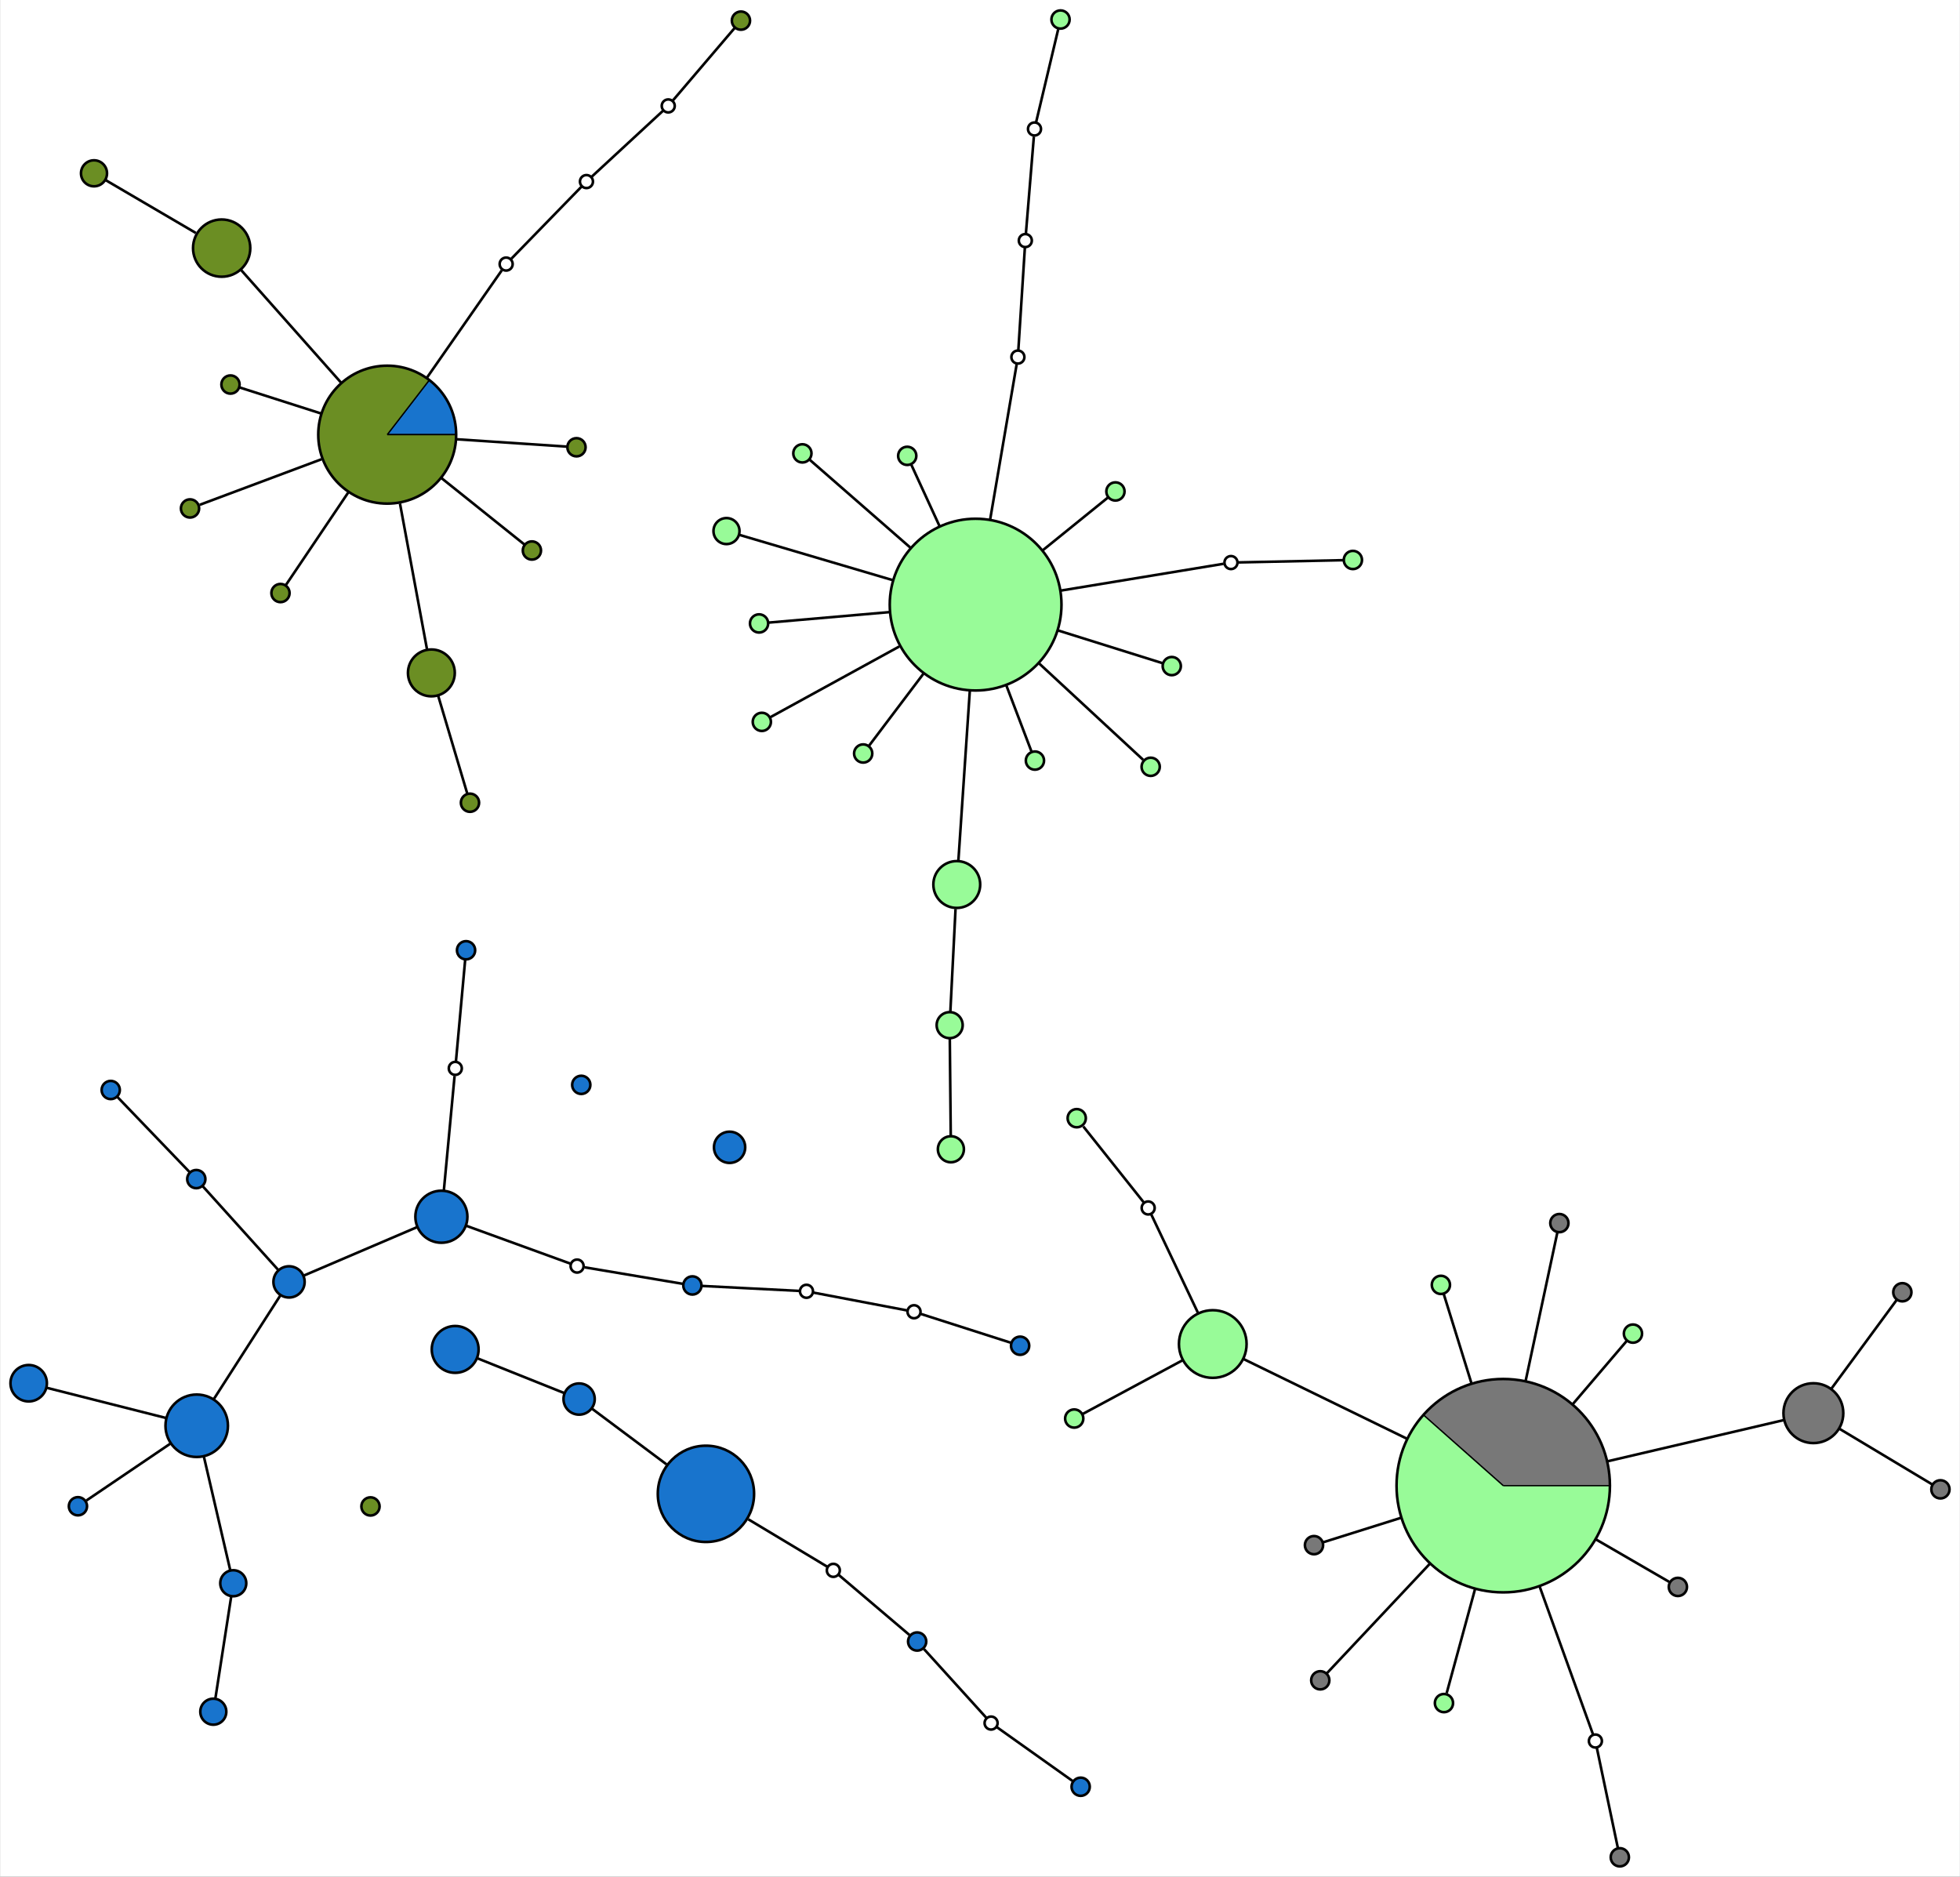 <?xml version="1.0" encoding="UTF-8" standalone="no"?>
<!DOCTYPE svg PUBLIC "-//W3C//DTD SVG 1.1//EN"
 "http://www.w3.org/Graphics/SVG/1.1/DTD/svg11.dtd">
<!-- Generated by graphviz version 2.38.0 (20140413.2041)
 -->
<!-- Title: %3 Pages: 1 -->
<svg width="753pt" height="721pt"
 viewBox="0.00 0.00 753.17 721.21" xmlns="http://www.w3.org/2000/svg" xmlns:xlink="http://www.w3.org/1999/xlink">
<rect x="0.00" y="0.00" width="753.17" height="721.21" fill="#333333" stroke="none"/>
<g id="graph0" class="graph" transform="scale(1 1) rotate(0) translate(220.351 500.881)">
<title>%3</title>
<polygon fill="white" stroke="none" points="-220.351,220.327 -220.351,-500.881 532.823,-500.881 532.823,220.327 -220.351,220.327"/>
<!-- 0 -->
<g id="node1" class="node"><title>0</title>
<ellipse fill="palegreen" stroke="black" cx="154.548" cy="-268.542" rx="33" ry="33"/>
</g>
<!-- 1 -->
<g id="node2" class="node"><title>1</title>
<ellipse fill="palegreen" stroke="black" cx="229.929" cy="-244.923" rx="3.5" ry="3.5"/>
</g>
<!-- 0&#45;&#45;1 -->
<g id="edge1" class="edge"><title>0&#45;&#45;1</title>
<path fill="none" stroke="black" d="M186.079,-258.663C201.894,-253.707 219.196,-248.286 226.438,-246.017"/>
</g>
<!-- anon_0_15_0 -->
<g id="node63" class="node"><title>anon_0_15_0</title>
<ellipse fill="white" stroke="black" cx="170.796" cy="-363.665" rx="2.5" ry="2.5"/>
</g>
<!-- 0&#45;&#45;anon_0_15_0 -->
<g id="edge2" class="edge"><title>0&#45;&#45;anon_0_15_0</title>
<path fill="none" stroke="black" d="M160.14,-301.278C164.032,-324.064 168.786,-351.895 170.305,-360.789"/>
</g>
<!-- 2 -->
<g id="node3" class="node"><title>2</title>
<path fill="#787878" stroke="black" stroke-width="0.5" d="M357.31,70.026C357.31,70.026 398.31,70.026 398.31,70.026 398.31,68.994 398.271,67.962 398.193,66.933 398.116,65.903 397.999,64.877 397.844,63.857 397.688,62.837 397.494,61.822 397.263,60.816 397.031,59.811 396.761,58.814 396.454,57.828 396.147,56.843 395.803,55.869 395.422,54.91 395.041,53.95 394.625,53.006 394.173,52.078 393.721,51.15 393.234,50.239 392.714,49.347 392.193,48.456 391.639,47.585 391.053,46.735 390.466,45.886 389.848,45.059 389.199,44.256 388.55,43.453 387.872,42.675 387.164,41.923 386.457,41.172 385.721,40.447 384.959,39.751 384.197,39.055 383.408,38.388 382.596,37.752 381.783,37.115 380.947,36.509 380.089,35.936 379.23,35.362 378.351,34.821 377.452,34.314 376.553,33.807 375.635,33.334 374.7,32.897 373.765,32.459 372.814,32.056 371.849,31.69 370.884,31.324 369.905,30.995 368.915,30.703 367.925,30.41 366.925,30.156 365.915,29.939 364.906,29.723 363.889,29.544 362.866,29.404 361.844,29.264 360.816,29.163 359.786,29.101 358.755,29.038 357.723,29.015 356.691,29.031 355.659,29.046 354.628,29.101 353.6,29.194 352.572,29.288 351.548,29.42 350.53,29.59 349.512,29.761 348.501,29.97 347.498,30.217 346.496,30.464 345.504,30.749 344.523,31.071 343.542,31.393 342.574,31.752 341.62,32.147 340.667,32.542 339.728,32.973 338.807,33.439 337.886,33.904 336.983,34.405 336.099,34.939 335.216,35.473 334.353,36.04 333.513,36.639 332.672,37.238 331.855,37.869 331.062,38.53 330.269,39.191 329.501,39.881 328.76,40.6 328.019,41.319 327.306,42.065 326.621,42.838 326.621,42.838 357.31,70.026 357.31,70.026"/>
<path fill="palegreen" stroke="black" stroke-width="0.5" d="M357.31,70.026C357.31,70.026 326.621,42.838 326.621,42.838 325.526,44.074 324.506,45.376 323.568,46.735 322.63,48.095 321.774,49.51 321.007,50.972 320.239,52.435 319.56,53.943 318.975,55.487 318.389,57.032 317.897,58.61 317.502,60.214 317.106,61.818 316.808,63.444 316.609,65.084 316.41,66.724 316.31,68.374 316.31,70.026 316.31,71.678 316.41,73.328 316.609,74.968 316.808,76.608 317.106,78.234 317.502,79.838 317.897,81.442 318.389,83.02 318.975,84.565 319.56,86.109 320.239,87.617 321.007,89.08 321.774,90.542 322.63,91.957 323.568,93.317 324.506,94.676 325.526,95.978 326.621,97.214 327.717,98.45 328.886,99.62 330.122,100.715 331.359,101.81 332.66,102.83 334.02,103.768 335.379,104.707 336.794,105.562 338.257,106.33 339.719,107.097 341.227,107.776 342.771,108.362 344.316,108.947 345.894,109.439 347.498,109.835 349.102,110.23 350.728,110.528 352.368,110.727 354.008,110.926 355.658,111.026 357.31,111.026 358.962,111.026 360.612,110.926 362.252,110.727 363.892,110.528 365.518,110.23 367.122,109.835 368.726,109.439 370.305,108.947 371.849,108.362 373.394,107.776 374.901,107.097 376.364,106.33 377.827,105.562 379.241,104.707 380.601,103.768 381.96,102.83 383.262,101.81 384.498,100.715 385.735,99.62 386.904,98.45 387.999,97.214 389.095,95.978 390.114,94.676 391.053,93.317 391.991,91.957 392.846,90.542 393.614,89.08 394.382,87.617 395.06,86.109 395.646,84.565 396.232,83.02 396.724,81.442 397.119,79.838 397.514,78.234 397.812,76.608 398.011,74.968 398.21,73.328 398.31,71.678 398.31,70.026 398.31,70.026 357.31,70.026 357.31,70.026"/>
<ellipse fill="none" stroke="black" cx="357.31" cy="70.026" rx="41" ry="41"/>
</g>
<!-- 4 -->
<g id="node5" class="node"><title>4</title>
<ellipse fill="palegreen" stroke="black" cx="245.685" cy="15.595" rx="13" ry="13"/>
</g>
<!-- 2&#45;&#45;4 -->
<g id="edge6" class="edge"><title>2&#45;&#45;4</title>
<path fill="none" stroke="black" d="M320.451,52.052C298.605,41.4 272.364,28.605 257.495,21.354"/>
</g>
<!-- 13 -->
<g id="node14" class="node"><title>13</title>
<ellipse fill="palegreen" stroke="black" cx="334.531" cy="153.566" rx="3.5" ry="3.5"/>
</g>
<!-- 2&#45;&#45;13 -->
<g id="edge7" class="edge"><title>2&#45;&#45;13</title>
<path fill="none" stroke="black" d="M346.454,109.838C342.054,125.976 337.547,142.504 335.569,149.759"/>
</g>
<!-- 17 -->
<g id="node18" class="node"><title>17</title>
<ellipse fill="palegreen" stroke="black" cx="407.163" cy="11.587" rx="3.5" ry="3.5"/>
</g>
<!-- 2&#45;&#45;17 -->
<g id="edge8" class="edge"><title>2&#45;&#45;17</title>
<path fill="none" stroke="black" d="M383.988,38.754C392.508,28.767 400.753,19.102 404.717,14.456"/>
</g>
<!-- 19 -->
<g id="node20" class="node"><title>19</title>
<ellipse fill="palegreen" stroke="black" cx="333.356" cy="-7.135" rx="3.5" ry="3.5"/>
</g>
<!-- 2&#45;&#45;19 -->
<g id="edge9" class="edge"><title>2&#45;&#45;19</title>
<path fill="none" stroke="black" d="M345.052,30.541C340.724,16.6 336.445,2.816 334.477,-3.523"/>
</g>
<!-- 23 -->
<g id="node24" class="node"><title>23</title>
<ellipse fill="#787878" stroke="black" cx="476.498" cy="42.162" rx="11.5" ry="11.5"/>
</g>
<!-- 2&#45;&#45;23 -->
<g id="edge10" class="edge"><title>2&#45;&#45;23</title>
<path fill="none" stroke="black" d="M397.33,60.67C421.135,55.105 449.627,48.444 465.111,44.825"/>
</g>
<!-- 24 -->
<g id="node25" class="node"><title>24</title>
<ellipse fill="#787878" stroke="black" cx="286.998" cy="144.816" rx="3.5" ry="3.5"/>
</g>
<!-- 2&#45;&#45;24 -->
<g id="edge11" class="edge"><title>2&#45;&#45;24</title>
<path fill="none" stroke="black" d="M329.117,100.015C313.529,116.596 296.039,135.2 289.576,142.074"/>
</g>
<!-- 27 -->
<g id="node28" class="node"><title>27</title>
<ellipse fill="#787878" stroke="black" cx="284.588" cy="92.879" rx="3.5" ry="3.5"/>
</g>
<!-- 2&#45;&#45;27 -->
<g id="edge12" class="edge"><title>2&#45;&#45;27</title>
<path fill="none" stroke="black" d="M317.969,82.389C305.654,86.259 293.797,89.985 288.102,91.775"/>
</g>
<!-- 28 -->
<g id="node29" class="node"><title>28</title>
<ellipse fill="#787878" stroke="black" cx="424.426" cy="108.932" rx="3.5" ry="3.5"/>
</g>
<!-- 2&#45;&#45;28 -->
<g id="edge13" class="edge"><title>2&#45;&#45;28</title>
<path fill="none" stroke="black" d="M392.834,90.618C404.405,97.326 415.663,103.852 421.081,106.992"/>
</g>
<!-- 29 -->
<g id="node30" class="node"><title>29</title>
<ellipse fill="#787878" stroke="black" cx="378.882" cy="-30.873" rx="3.5" ry="3.5"/>
</g>
<!-- 2&#45;&#45;29 -->
<g id="edge14" class="edge"><title>2&#45;&#45;29</title>
<path fill="none" stroke="black" d="M365.898,29.858C370.739,7.216 376.197,-18.311 378.144,-27.419"/>
</g>
<!-- 3 -->
<g id="node4" class="node"><title>3</title>
<ellipse fill="palegreen" stroke="black" cx="111.342" cy="-211.335" rx="3.5" ry="3.5"/>
</g>
<!-- 3&#45;&#45;0 -->
<g id="edge15" class="edge"><title>3&#45;&#45;0</title>
<path fill="none" stroke="black" d="M113.665,-214.411C117.661,-219.702 126.206,-231.016 134.455,-241.938"/>
</g>
<!-- 21 -->
<g id="node22" class="node"><title>21</title>
<ellipse fill="palegreen" stroke="black" cx="192.442" cy="44.224" rx="3.5" ry="3.5"/>
</g>
<!-- 4&#45;&#45;21 -->
<g id="edge16" class="edge"><title>4&#45;&#45;21</title>
<path fill="none" stroke="black" d="M234.132,21.807C221.898,28.385 203.334,38.367 195.798,42.419"/>
</g>
<!-- 5 -->
<g id="node6" class="node"><title>5</title>
<ellipse fill="palegreen" stroke="black" cx="87.976" cy="-326.663" rx="3.5" ry="3.5"/>
</g>
<!-- 5&#45;&#45;0 -->
<g id="edge17" class="edge"><title>5&#45;&#45;0</title>
<path fill="none" stroke="black" d="M90.836,-324.166C97.506,-318.343 114.65,-303.376 129.475,-290.433"/>
</g>
<!-- 6 -->
<g id="node7" class="node"><title>6</title>
<ellipse fill="palegreen" stroke="black" cx="299.536" cy="-285.697" rx="3.5" ry="3.5"/>
</g>
<!-- anon_6_0_0 -->
<g id="node66" class="node"><title>anon_6_0_0</title>
<ellipse fill="white" stroke="black" cx="252.682" cy="-284.702" rx="2.5" ry="2.5"/>
</g>
<!-- 6&#45;&#45;anon_6_0_0 -->
<g id="edge18" class="edge"><title>6&#45;&#45;anon_6_0_0</title>
<path fill="none" stroke="black" d="M295.86,-285.619C286.713,-285.424 263.104,-284.923 255.259,-284.756"/>
</g>
<!-- 7 -->
<g id="node8" class="node"><title>7</title>
<ellipse fill="palegreen" stroke="black" cx="58.811" cy="-296.804" rx="5" ry="5"/>
</g>
<!-- 7&#45;&#45;0 -->
<g id="edge20" class="edge"><title>7&#45;&#45;0</title>
<path fill="none" stroke="black" d="M63.69,-295.364C74.436,-292.192 100.907,-284.378 122.521,-277.997"/>
</g>
<!-- 8 -->
<g id="node9" class="node"><title>8</title>
<ellipse fill="palegreen" stroke="black" cx="144.576" cy="-106.942" rx="5" ry="5"/>
</g>
<!-- 9 -->
<g id="node10" class="node"><title>9</title>
<ellipse fill="palegreen" stroke="black" cx="147.309" cy="-160.984" rx="9" ry="9"/>
</g>
<!-- 9&#45;&#45;0 -->
<g id="edge21" class="edge"><title>9&#45;&#45;0</title>
<path fill="none" stroke="black" d="M147.926,-170.155C148.891,-184.481 150.801,-212.873 152.324,-235.49"/>
</g>
<!-- 9&#45;&#45;8 -->
<g id="edge22" class="edge"><title>9&#45;&#45;8</title>
<path fill="none" stroke="black" d="M146.833,-151.571C146.252,-140.079 145.29,-121.062 144.833,-112.02"/>
</g>
<!-- 10 -->
<g id="node11" class="node"><title>10</title>
<ellipse fill="palegreen" stroke="black" cx="72.393" cy="-223.483" rx="3.5" ry="3.5"/>
</g>
<!-- 10&#45;&#45;0 -->
<g id="edge23" class="edge"><title>10&#45;&#45;0</title>
<path fill="none" stroke="black" d="M75.513,-225.194C83.662,-229.663 106.262,-242.059 125.218,-252.456"/>
</g>
<!-- 11 -->
<g id="node12" class="node"><title>11</title>
<ellipse fill="palegreen" stroke="black" cx="221.826" cy="-206.221" rx="3.5" ry="3.5"/>
</g>
<!-- 11&#45;&#45;0 -->
<g id="edge24" class="edge"><title>11&#45;&#45;0</title>
<path fill="none" stroke="black" d="M218.935,-208.899C212.044,-215.282 194.088,-231.915 178.884,-245.999"/>
</g>
<!-- 12 -->
<g id="node13" class="node"><title>12</title>
<ellipse fill="palegreen" stroke="black" cx="145.045" cy="-59.253" rx="5" ry="5"/>
</g>
<!-- 12&#45;&#45;8 -->
<g id="edge25" class="edge"><title>12&#45;&#45;8</title>
<path fill="none" stroke="black" d="M144.995,-64.356C144.905,-73.487 144.718,-92.522 144.627,-101.731"/>
</g>
<!-- 14 -->
<g id="node15" class="node"><title>14</title>
<ellipse fill="palegreen" stroke="black" cx="71.329" cy="-261.312" rx="3.5" ry="3.5"/>
</g>
<!-- 14&#45;&#45;0 -->
<g id="edge26" class="edge"><title>14&#45;&#45;0</title>
<path fill="none" stroke="black" d="M74.905,-261.623C82.994,-262.325 103.405,-264.099 121.538,-265.674"/>
</g>
<!-- 15 -->
<g id="node16" class="node"><title>15</title>
<ellipse fill="palegreen" stroke="black" cx="187.18" cy="-493.381" rx="3.5" ry="3.5"/>
</g>
<!-- 16 -->
<g id="node17" class="node"><title>16</title>
<ellipse fill="palegreen" stroke="black" cx="193.407" cy="-71.192" rx="3.5" ry="3.5"/>
</g>
<!-- anon_16_4_0 -->
<g id="node67" class="node"><title>anon_16_4_0</title>
<ellipse fill="white" stroke="black" cx="220.861" cy="-36.694" rx="2.5" ry="2.5"/>
</g>
<!-- 16&#45;&#45;anon_16_4_0 -->
<g id="edge27" class="edge"><title>16&#45;&#45;anon_16_4_0</title>
<path fill="none" stroke="black" d="M195.94,-68.008C201.462,-61.069 214.463,-44.734 219.144,-38.852"/>
</g>
<!-- 18 -->
<g id="node19" class="node"><title>18</title>
<ellipse fill="palegreen" stroke="black" cx="208.282" cy="-312.028" rx="3.5" ry="3.5"/>
</g>
<!-- 18&#45;&#45;0 -->
<g id="edge29" class="edge"><title>18&#45;&#45;0</title>
<path fill="none" stroke="black" d="M205.393,-309.69C200.553,-305.773 190.352,-297.517 180.348,-289.421"/>
</g>
<!-- 20 -->
<g id="node21" class="node"><title>20</title>
<ellipse fill="palegreen" stroke="black" cx="128.269" cy="-325.709" rx="3.5" ry="3.5"/>
</g>
<!-- 20&#45;&#45;0 -->
<g id="edge30" class="edge"><title>20&#45;&#45;0</title>
<path fill="none" stroke="black" d="M129.834,-322.304C132.044,-317.497 136.299,-308.242 140.663,-298.748"/>
</g>
<!-- 22 -->
<g id="node23" class="node"><title>22</title>
<ellipse fill="palegreen" stroke="black" cx="177.343" cy="-208.607" rx="3.5" ry="3.5"/>
</g>
<!-- 22&#45;&#45;0 -->
<g id="edge31" class="edge"><title>22&#45;&#45;0</title>
<path fill="none" stroke="black" d="M175.986,-212.177C174.03,-217.318 170.23,-227.31 166.365,-237.472"/>
</g>
<!-- 25 -->
<g id="node26" class="node"><title>25</title>
<ellipse fill="#787878" stroke="black" cx="402.114" cy="212.827" rx="3.5" ry="3.5"/>
</g>
<!-- anon_25_2_0 -->
<g id="node68" class="node"><title>anon_25_2_0</title>
<ellipse fill="white" stroke="black" cx="392.728" cy="168.15" rx="2.5" ry="2.5"/>
</g>
<!-- 25&#45;&#45;anon_25_2_0 -->
<g id="edge32" class="edge"><title>25&#45;&#45;anon_25_2_0</title>
<path fill="none" stroke="black" d="M401.377,209.321C399.545,200.599 394.815,178.088 393.244,170.607"/>
</g>
<!-- 26 -->
<g id="node27" class="node"><title>26</title>
<ellipse fill="#787878" stroke="black" cx="525.323" cy="71.433" rx="3.5" ry="3.5"/>
</g>
<!-- 26&#45;&#45;23 -->
<g id="edge34" class="edge"><title>26&#45;&#45;23</title>
<path fill="none" stroke="black" d="M522.12,69.512C514.991,65.239 497.572,54.796 486.438,48.121"/>
</g>
<!-- 30 -->
<g id="node31" class="node"><title>30</title>
<ellipse fill="#787878" stroke="black" cx="510.686" cy="-4.302" rx="3.5" ry="3.5"/>
</g>
<!-- 30&#45;&#45;23 -->
<g id="edge35" class="edge"><title>30&#45;&#45;23</title>
<path fill="none" stroke="black" d="M508.443,-1.254C503.452,5.53 491.254,22.108 483.458,32.703"/>
</g>
<!-- 31 -->
<g id="node32" class="node"><title>31</title>
<ellipse fill="#1874cd" stroke="black" cx="50.914" cy="73.164" rx="18.5" ry="18.5"/>
</g>
<!-- 32 -->
<g id="node33" class="node"><title>32</title>
<ellipse fill="#1874cd" stroke="black" cx="194.92" cy="185.717" rx="3.5" ry="3.5"/>
</g>
<!-- 33 -->
<g id="node34" class="node"><title>33</title>
<ellipse fill="#1874cd" stroke="black" cx="-45.455" cy="17.662" rx="9" ry="9"/>
</g>
<!-- 34 -->
<g id="node35" class="node"><title>34</title>
<ellipse fill="#1874cd" stroke="black" cx="-50.752" cy="-33.323" rx="10" ry="10"/>
</g>
<!-- anon_34_50_0 -->
<g id="node69" class="node"><title>anon_34_50_0</title>
<ellipse fill="white" stroke="black" cx="-45.406" cy="-90.331" rx="2.5" ry="2.5"/>
</g>
<!-- 34&#45;&#45;anon_34_50_0 -->
<g id="edge36" class="edge"><title>34&#45;&#45;anon_34_50_0</title>
<path fill="none" stroke="black" d="M-49.797,-43.514C-48.547,-56.837 -46.43,-79.416 -45.68,-87.415"/>
</g>
<!-- 35 -->
<g id="node36" class="node"><title>35</title>
<ellipse fill="#1874cd" stroke="black" cx="60" cy="-60" rx="6" ry="6"/>
</g>
<!-- 36 -->
<g id="node37" class="node"><title>36</title>
<ellipse fill="#1874cd" stroke="black" cx="45.709" cy="-6.917" rx="3.5" ry="3.5"/>
</g>
<!-- anon_36_34_0 -->
<g id="node70" class="node"><title>anon_36_34_0</title>
<ellipse fill="white" stroke="black" cx="1.397" cy="-14.364" rx="2.5" ry="2.5"/>
</g>
<!-- 36&#45;&#45;anon_36_34_0 -->
<g id="edge38" class="edge"><title>36&#45;&#45;anon_36_34_0</title>
<path fill="none" stroke="black" d="M42.232,-7.501C33.745,-8.928 12.092,-12.566 4.27,-13.881"/>
</g>
<!-- anon_36_48_0 -->
<g id="node71" class="node"><title>anon_36_48_0</title>
<ellipse fill="white" stroke="black" cx="89.55" cy="-4.674" rx="2.5" ry="2.5"/>
</g>
<!-- 36&#45;&#45;anon_36_48_0 -->
<g id="edge40" class="edge"><title>36&#45;&#45;anon_36_48_0</title>
<path fill="none" stroke="black" d="M49.447,-6.726C58.061,-6.285 79.152,-5.206 86.758,-4.817"/>
</g>
<!-- 37 -->
<g id="node38" class="node"><title>37</title>
<ellipse fill="#1874cd" stroke="black" cx="-144.781" cy="47.002" rx="12" ry="12"/>
</g>
<!-- 42 -->
<g id="node43" class="node"><title>42</title>
<ellipse fill="#1874cd" stroke="black" cx="-209.351" cy="30.655" rx="7" ry="7"/>
</g>
<!-- 37&#45;&#45;42 -->
<g id="edge43" class="edge"><title>37&#45;&#45;42</title>
<path fill="none" stroke="black" d="M-156.624,44.004C-170.022,40.612 -191.399,35.2 -202.364,32.424"/>
</g>
<!-- 43 -->
<g id="node44" class="node"><title>43</title>
<ellipse fill="#1874cd" stroke="black" cx="-130.733" cy="107.517" rx="5" ry="5"/>
</g>
<!-- 37&#45;&#45;43 -->
<g id="edge44" class="edge"><title>37&#45;&#45;43</title>
<path fill="none" stroke="black" d="M-142.005,58.958C-138.935,72.184 -134.129,92.886 -131.918,102.409"/>
</g>
<!-- 46 -->
<g id="node47" class="node"><title>46</title>
<ellipse fill="#1874cd" stroke="black" cx="-109.302" cy="-8.282" rx="6" ry="6"/>
</g>
<!-- 37&#45;&#45;46 -->
<g id="edge45" class="edge"><title>37&#45;&#45;46</title>
<path fill="none" stroke="black" d="M-138.273,36.862C-130.671,25.017 -118.395,5.887 -112.57,-3.189"/>
</g>
<!-- 47 -->
<g id="node48" class="node"><title>47</title>
<ellipse fill="#1874cd" stroke="black" cx="-190.425" cy="77.93" rx="3.5" ry="3.5"/>
</g>
<!-- 37&#45;&#45;47 -->
<g id="edge46" class="edge"><title>37&#45;&#45;47</title>
<path fill="none" stroke="black" d="M-154.91,53.866C-165.206,60.842 -180.554,71.242 -187.183,75.734"/>
</g>
<!-- 38 -->
<g id="node39" class="node"><title>38</title>
<ellipse fill="#1874cd" stroke="black" cx="-144.941" cy="-47.786" rx="3.5" ry="3.5"/>
</g>
<!-- 41 -->
<g id="node42" class="node"><title>41</title>
<ellipse fill="#1874cd" stroke="black" cx="-177.824" cy="-82.023" rx="3.5" ry="3.5"/>
</g>
<!-- 38&#45;&#45;41 -->
<g id="edge47" class="edge"><title>38&#45;&#45;41</title>
<path fill="none" stroke="black" d="M-147.521,-50.473C-153.699,-56.904 -169.273,-73.12 -175.346,-79.442"/>
</g>
<!-- 38&#45;&#45;46 -->
<g id="edge48" class="edge"><title>38&#45;&#45;46</title>
<path fill="none" stroke="black" d="M-142.378,-44.945C-136.313,-38.222 -121.031,-21.283 -113.554,-12.995"/>
</g>
<!-- 39 -->
<g id="node40" class="node"><title>39</title>
<ellipse fill="#1874cd" stroke="black" cx="3" cy="-84" rx="3.5" ry="3.5"/>
</g>
<!-- 40 -->
<g id="node41" class="node"><title>40</title>
<path fill="#1874cd" stroke="black" stroke-width="0.5" d="M-71.575,-333.858C-71.575,-333.858 -45.075,-333.858 -45.075,-333.858 -45.075,-334.867 -45.133,-335.876 -45.248,-336.879 -45.363,-337.881 -45.535,-338.877 -45.764,-339.86 -45.993,-340.843 -46.277,-341.812 -46.617,-342.763 -46.956,-343.714 -47.349,-344.644 -47.794,-345.55 -48.24,-346.456 -48.736,-347.336 -49.282,-348.185 -49.828,-349.034 -50.422,-349.851 -51.061,-350.633 -51.7,-351.414 -52.383,-352.158 -53.107,-352.862 -53.83,-353.565 -54.594,-354.227 -55.393,-354.843 -55.393,-354.843 -71.575,-333.858 -71.575,-333.858"/>
<path fill="olivedrab" stroke="black" stroke-width="0.5" d="M-71.575,-333.858C-71.575,-333.858 -55.393,-354.843 -55.393,-354.843 -55.98,-355.296 -56.586,-355.724 -57.209,-356.125 -57.831,-356.527 -58.471,-356.903 -59.125,-357.251 -59.779,-357.599 -60.448,-357.92 -61.129,-358.212 -61.81,-358.504 -62.504,-358.768 -63.207,-359.002 -63.91,-359.236 -64.623,-359.44 -65.343,-359.615 -66.064,-359.789 -66.791,-359.933 -67.523,-360.046 -68.256,-360.16 -68.993,-360.242 -69.732,-360.294 -70.472,-360.345 -71.213,-360.366 -71.954,-360.355 -72.695,-360.345 -73.435,-360.303 -74.173,-360.23 -74.91,-360.158 -75.645,-360.054 -76.374,-359.92 -77.103,-359.786 -77.826,-359.621 -78.541,-359.426 -79.256,-359.231 -79.962,-359.007 -80.659,-358.752 -81.355,-358.498 -82.04,-358.215 -82.713,-357.904 -83.385,-357.592 -84.044,-357.253 -84.689,-356.886 -85.333,-356.519 -85.961,-356.126 -86.572,-355.706 -87.183,-355.287 -87.776,-354.842 -88.35,-354.373 -88.924,-353.903 -89.478,-353.41 -90.01,-352.895 -90.543,-352.379 -91.053,-351.841 -91.541,-351.283 -92.028,-350.725 -92.492,-350.146 -92.931,-349.549 -93.37,-348.951 -93.783,-348.336 -94.17,-347.704 -94.558,-347.072 -94.918,-346.424 -95.251,-345.762 -95.584,-345.1 -95.889,-344.424 -96.165,-343.736 -96.442,-343.048 -96.689,-342.349 -96.907,-341.641 -97.124,-340.932 -97.312,-340.215 -97.47,-339.491 -97.627,-338.767 -97.754,-338.036 -97.851,-337.301 -97.947,-336.566 -98.013,-335.828 -98.047,-335.087 -98.081,-334.347 -98.085,-333.605 -98.057,-332.865 -98.029,-332.124 -97.97,-331.385 -97.88,-330.649 -97.791,-329.913 -97.67,-329.182 -97.519,-328.456 -97.368,-327.731 -97.186,-327.012 -96.975,-326.301 -96.764,-325.591 -96.523,-324.89 -96.253,-324.199 -95.983,-323.509 -95.683,-322.831 -95.356,-322.165 -95.029,-321.5 -94.675,-320.849 -94.293,-320.214 -93.911,-319.578 -93.503,-318.959 -93.07,-318.358 -92.636,-317.757 -92.178,-317.174 -91.695,-316.611 -91.213,-316.049 -90.707,-315.507 -90.18,-314.986 -89.652,-314.466 -89.102,-313.968 -88.533,-313.494 -87.963,-313.019 -87.374,-312.569 -86.767,-312.144 -86.159,-311.719 -85.534,-311.32 -84.894,-310.948 -84.253,-310.575 -83.597,-310.23 -82.927,-309.912 -82.257,-309.595 -81.575,-309.305 -80.88,-309.045 -80.186,-308.785 -79.482,-308.554 -78.769,-308.353 -78.055,-308.152 -77.334,-307.98 -76.606,-307.84 -75.878,-307.699 -75.145,-307.589 -74.408,-307.51 -73.671,-307.43 -72.931,-307.382 -72.19,-307.365 -71.449,-307.348 -70.708,-307.362 -69.968,-307.407 -69.228,-307.452 -68.491,-307.528 -67.757,-307.634 -67.024,-307.741 -66.295,-307.879 -65.573,-308.046 -64.851,-308.214 -64.137,-308.412 -63.431,-308.64 -62.726,-308.868 -62.031,-309.125 -61.347,-309.411 -60.663,-309.697 -59.992,-310.012 -59.334,-310.354 -58.677,-310.697 -58.034,-311.067 -57.408,-311.463 -56.782,-311.859 -56.172,-312.281 -55.581,-312.729 -54.99,-313.176 -54.418,-313.648 -53.867,-314.143 -53.316,-314.639 -52.785,-315.157 -52.277,-315.697 -51.769,-316.236 -51.284,-316.797 -50.823,-317.378 -50.362,-317.958 -49.926,-318.558 -49.515,-319.175 -49.105,-319.792 -48.72,-320.426 -48.362,-321.075 -48.005,-321.724 -47.675,-322.388 -47.373,-323.065 -47.071,-323.742 -46.798,-324.431 -46.554,-325.131 -46.309,-325.831 -46.095,-326.541 -45.91,-327.258 -45.726,-327.976 -45.571,-328.701 -45.448,-329.432 -45.324,-330.163 -45.231,-330.899 -45.169,-331.637 -45.106,-332.376 -45.075,-333.117 -45.075,-333.858 -45.075,-333.858 -71.575,-333.858 -71.575,-333.858"/>
<ellipse fill="none" stroke="black" cx="-71.575" cy="-333.858" rx="26.5" ry="26.5"/>
</g>
<!-- 52 -->
<g id="node53" class="node"><title>52</title>
<ellipse fill="olivedrab" stroke="black" cx="-54.602" cy="-242.308" rx="9" ry="9"/>
</g>
<!-- 40&#45;&#45;52 -->
<g id="edge49" class="edge"><title>40&#45;&#45;52</title>
<path fill="none" stroke="black" d="M-66.666,-307.378C-63.18,-288.578 -58.709,-264.463 -56.309,-251.513"/>
</g>
<!-- 55 -->
<g id="node56" class="node"><title>55</title>
<ellipse fill="olivedrab" stroke="black" cx="-135.193" cy="-405.538" rx="11" ry="11"/>
</g>
<!-- 40&#45;&#45;55 -->
<g id="edge50" class="edge"><title>40&#45;&#45;55</title>
<path fill="none" stroke="black" d="M-89.296,-353.825C-101.944,-368.075 -118.314,-386.52 -127.696,-397.091"/>
</g>
<!-- 56 -->
<g id="node57" class="node"><title>56</title>
<ellipse fill="olivedrab" stroke="black" cx="-131.801" cy="-353.115" rx="3.5" ry="3.5"/>
</g>
<!-- 40&#45;&#45;56 -->
<g id="edge51" class="edge"><title>40&#45;&#45;56</title>
<path fill="none" stroke="black" d="M-97.117,-342.025C-109.171,-345.879 -122.226,-350.053 -128.311,-351.999"/>
</g>
<!-- 57 -->
<g id="node58" class="node"><title>57</title>
<ellipse fill="olivedrab" stroke="black" cx="-147.352" cy="-305.5" rx="3.5" ry="3.5"/>
</g>
<!-- 40&#45;&#45;57 -->
<g id="edge52" class="edge"><title>40&#45;&#45;57</title>
<path fill="none" stroke="black" d="M-96.808,-324.415C-114.03,-317.97 -135.192,-310.051 -143.627,-306.894"/>
</g>
<!-- 58 -->
<g id="node59" class="node"><title>58</title>
<ellipse fill="olivedrab" stroke="black" cx="1.165" cy="-329.011" rx="3.5" ry="3.5"/>
</g>
<!-- 40&#45;&#45;58 -->
<g id="edge53" class="edge"><title>40&#45;&#45;58</title>
<path fill="none" stroke="black" d="M-44.903,-332.081C-29.008,-331.021 -10.448,-329.785 -2.621,-329.263"/>
</g>
<!-- 60 -->
<g id="node61" class="node"><title>60</title>
<ellipse fill="olivedrab" stroke="black" cx="-15.967" cy="-289.337" rx="3.5" ry="3.5"/>
</g>
<!-- 40&#45;&#45;60 -->
<g id="edge58" class="edge"><title>40&#45;&#45;60</title>
<path fill="none" stroke="black" d="M-50.869,-317.28C-38.764,-307.589 -24.736,-296.358 -18.825,-291.625"/>
</g>
<!-- 61 -->
<g id="node62" class="node"><title>61</title>
<ellipse fill="olivedrab" stroke="black" cx="-112.588" cy="-272.987" rx="3.5" ry="3.5"/>
</g>
<!-- 40&#45;&#45;61 -->
<g id="edge59" class="edge"><title>40&#45;&#45;61</title>
<path fill="none" stroke="black" d="M-86.614,-311.537C-95.576,-298.237 -106.04,-282.705 -110.453,-276.155"/>
</g>
<!-- anon_40_59_0 -->
<g id="node73" class="node"><title>anon_40_59_0</title>
<ellipse fill="white" stroke="black" cx="-25.862" cy="-399.406" rx="2.5" ry="2.5"/>
</g>
<!-- 40&#45;&#45;anon_40_59_0 -->
<g id="edge54" class="edge"><title>40&#45;&#45;anon_40_59_0</title>
<path fill="none" stroke="black" d="M-56.353,-355.684C-45.549,-371.177 -32.172,-390.357 -27.536,-397.005"/>
</g>
<!-- 44 -->
<g id="node45" class="node"><title>44</title>
<ellipse fill="#1874cd" stroke="black" cx="2.175" cy="36.734" rx="6" ry="6"/>
</g>
<!-- 44&#45;&#45;31 -->
<g id="edge60" class="edge"><title>44&#45;&#45;31</title>
<path fill="none" stroke="black" d="M7.026,40.361C13.672,45.328 25.906,54.472 35.773,61.846"/>
</g>
<!-- 44&#45;&#45;33 -->
<g id="edge61" class="edge"><title>44&#45;&#45;33</title>
<path fill="none" stroke="black" d="M-3.666,34.396C-12.012,31.054 -27.401,24.892 -36.995,21.05"/>
</g>
<!-- 45 -->
<g id="node46" class="node"><title>45</title>
<ellipse fill="#1874cd" stroke="black" cx="132.081" cy="129.908" rx="3.5" ry="3.5"/>
</g>
<!-- anon_45_31_0 -->
<g id="node76" class="node"><title>anon_45_31_0</title>
<ellipse fill="white" stroke="black" cx="99.87" cy="102.567" rx="2.5" ry="2.5"/>
</g>
<!-- 45&#45;&#45;anon_45_31_0 -->
<g id="edge62" class="edge"><title>45&#45;&#45;anon_45_31_0</title>
<path fill="none" stroke="black" d="M129.108,127.385C122.629,121.886 107.377,108.939 101.885,104.277"/>
</g>
<!-- anon_45_32_0 -->
<g id="node77" class="node"><title>anon_45_32_0</title>
<ellipse fill="white" stroke="black" cx="160.495" cy="161.248" rx="2.5" ry="2.5"/>
</g>
<!-- 45&#45;&#45;anon_45_32_0 -->
<g id="edge64" class="edge"><title>45&#45;&#45;anon_45_32_0</title>
<path fill="none" stroke="black" d="M134.703,132.801C140.418,139.104 153.873,153.944 158.718,159.287"/>
</g>
<!-- 46&#45;&#45;34 -->
<g id="edge66" class="edge"><title>46&#45;&#45;34</title>
<path fill="none" stroke="black" d="M-103.474,-10.774C-93.292,-15.129 -72.191,-24.154 -59.997,-29.369"/>
</g>
<!-- 48 -->
<g id="node49" class="node"><title>48</title>
<ellipse fill="#1874cd" stroke="black" cx="171.652" cy="16.248" rx="3.5" ry="3.5"/>
</g>
<!-- 49 -->
<g id="node50" class="node"><title>49</title>
<ellipse fill="#1874cd" stroke="black" cx="-138.401" cy="156.878" rx="5" ry="5"/>
</g>
<!-- 49&#45;&#45;43 -->
<g id="edge67" class="edge"><title>49&#45;&#45;43</title>
<path fill="none" stroke="black" d="M-137.58,151.596C-136.096,142.045 -132.987,122.026 -131.524,112.613"/>
</g>
<!-- 50 -->
<g id="node51" class="node"><title>50</title>
<ellipse fill="#1874cd" stroke="black" cx="-41.273" cy="-135.72" rx="3.5" ry="3.5"/>
</g>
<!-- 51 -->
<g id="node52" class="node"><title>51</title>
<ellipse fill="olivedrab" stroke="black" cx="-39.763" cy="-192.414" rx="3.5" ry="3.5"/>
</g>
<!-- 51&#45;&#45;52 -->
<g id="edge68" class="edge"><title>51&#45;&#45;52</title>
<path fill="none" stroke="black" d="M-40.83,-196.002C-43.143,-203.778 -48.674,-222.376 -51.98,-233.492"/>
</g>
<!-- 53 -->
<g id="node54" class="node"><title>53</title>
<ellipse fill="olivedrab" stroke="black" cx="-78" cy="78" rx="3.5" ry="3.5"/>
</g>
<!-- 54 -->
<g id="node55" class="node"><title>54</title>
<ellipse fill="olivedrab" stroke="black" cx="-184.25" cy="-434.286" rx="5" ry="5"/>
</g>
<!-- 55&#45;&#45;54 -->
<g id="edge69" class="edge"><title>55&#45;&#45;54</title>
<path fill="none" stroke="black" d="M-145.12,-411.355C-155.759,-417.59 -172.16,-427.201 -179.91,-431.743"/>
</g>
<!-- 59 -->
<g id="node60" class="node"><title>59</title>
<ellipse fill="olivedrab" stroke="black" cx="64.365" cy="-492.956" rx="3.5" ry="3.5"/>
</g>
<!-- anon_0_15_1 -->
<g id="node64" class="node"><title>anon_0_15_1</title>
<ellipse fill="white" stroke="black" cx="173.652" cy="-408.434" rx="2.5" ry="2.5"/>
</g>
<!-- anon_0_15_0&#45;&#45;anon_0_15_1 -->
<g id="edge3" class="edge"><title>anon_0_15_0&#45;&#45;anon_0_15_1</title>
<path fill="none" stroke="black" d="M170.966,-366.331C171.475,-374.312 172.983,-397.948 173.486,-405.837"/>
</g>
<!-- anon_0_15_2 -->
<g id="node65" class="node"><title>anon_0_15_2</title>
<ellipse fill="white" stroke="black" cx="177.176" cy="-451.315" rx="2.5" ry="2.5"/>
</g>
<!-- anon_0_15_1&#45;&#45;anon_0_15_2 -->
<g id="edge4" class="edge"><title>anon_0_15_1&#45;&#45;anon_0_15_2</title>
<path fill="none" stroke="black" d="M173.862,-410.988C174.478,-418.488 176.281,-440.423 176.935,-448.384"/>
</g>
<!-- anon_0_15_2&#45;&#45;15 -->
<g id="edge5" class="edge"><title>anon_0_15_2&#45;&#45;15</title>
<path fill="none" stroke="black" d="M177.832,-454.075C179.571,-461.386 184.298,-481.264 186.283,-489.611"/>
</g>
<!-- anon_6_0_0&#45;&#45;0 -->
<g id="edge19" class="edge"><title>anon_6_0_0&#45;&#45;0</title>
<path fill="none" stroke="black" d="M249.85,-284.235C240.674,-282.724 210.967,-277.833 187.131,-273.908"/>
</g>
<!-- anon_16_4_0&#45;&#45;4 -->
<g id="edge28" class="edge"><title>anon_16_4_0&#45;&#45;4</title>
<path fill="none" stroke="black" d="M222.059,-34.172C225.235,-27.481 234.038,-8.938 239.955,3.525"/>
</g>
<!-- anon_25_2_0&#45;&#45;2 -->
<g id="edge33" class="edge"><title>anon_25_2_0&#45;&#45;2</title>
<path fill="none" stroke="black" d="M391.852,165.724C388.976,157.756 379.527,131.579 371.238,108.613"/>
</g>
<!-- anon_34_50_0&#45;&#45;50 -->
<g id="edge37" class="edge"><title>anon_34_50_0&#45;&#45;50</title>
<path fill="none" stroke="black" d="M-45.16,-93.034C-44.451,-100.821 -42.404,-123.303 -41.602,-132.116"/>
</g>
<!-- anon_36_34_0&#45;&#45;34 -->
<g id="edge39" class="edge"><title>anon_36_34_0&#45;&#45;34</title>
<path fill="none" stroke="black" d="M-1.118,-15.278C-8.28,-17.882 -29.054,-25.434 -41.339,-29.9"/>
</g>
<!-- anon_36_48_1 -->
<g id="node72" class="node"><title>anon_36_48_1</title>
<ellipse fill="white" stroke="black" cx="130.88" cy="3.189" rx="2.5" ry="2.5"/>
</g>
<!-- anon_36_48_0&#45;&#45;anon_36_48_1 -->
<g id="edge41" class="edge"><title>anon_36_48_0&#45;&#45;anon_36_48_1</title>
<path fill="none" stroke="black" d="M92.262,-4.159C99.733,-2.737 120.558,1.225 128.104,2.661"/>
</g>
<!-- anon_36_48_1&#45;&#45;48 -->
<g id="edge42" class="edge"><title>anon_36_48_1&#45;&#45;48</title>
<path fill="none" stroke="black" d="M133.555,4.046C140.642,6.315 159.908,12.486 167.998,15.077"/>
</g>
<!-- anon_40_59_1 -->
<g id="node74" class="node"><title>anon_40_59_1</title>
<ellipse fill="white" stroke="black" cx="4.996" cy="-431.109" rx="2.5" ry="2.5"/>
</g>
<!-- anon_40_59_0&#45;&#45;anon_40_59_1 -->
<g id="edge55" class="edge"><title>anon_40_59_0&#45;&#45;anon_40_59_1</title>
<path fill="none" stroke="black" d="M-23.837,-401.486C-18.152,-407.327 -2.109,-423.809 3.238,-429.302"/>
</g>
<!-- anon_40_59_2 -->
<g id="node75" class="node"><title>anon_40_59_2</title>
<ellipse fill="white" stroke="black" cx="36.426" cy="-460.177" rx="2.5" ry="2.5"/>
</g>
<!-- anon_40_59_1&#45;&#45;anon_40_59_2 -->
<g id="edge56" class="edge"><title>anon_40_59_1&#45;&#45;anon_40_59_2</title>
<path fill="none" stroke="black" d="M7.059,-433.016C12.74,-438.27 28.576,-452.917 34.315,-458.224"/>
</g>
<!-- anon_40_59_2&#45;&#45;59 -->
<g id="edge57" class="edge"><title>anon_40_59_2&#45;&#45;59</title>
<path fill="none" stroke="black" d="M38.259,-462.327C43.115,-468.025 56.318,-483.514 61.861,-490.019"/>
</g>
<!-- anon_45_31_0&#45;&#45;31 -->
<g id="edge63" class="edge"><title>anon_45_31_0&#45;&#45;31</title>
<path fill="none" stroke="black" d="M97.509,101.149C92.085,97.891 78.342,89.637 67.178,82.931"/>
</g>
<!-- anon_45_32_0&#45;&#45;32 -->
<g id="edge65" class="edge"><title>anon_45_32_0&#45;&#45;32</title>
<path fill="none" stroke="black" d="M162.754,162.853C168.737,167.106 185.004,178.669 191.835,183.524"/>
</g>
</g>
</svg>
